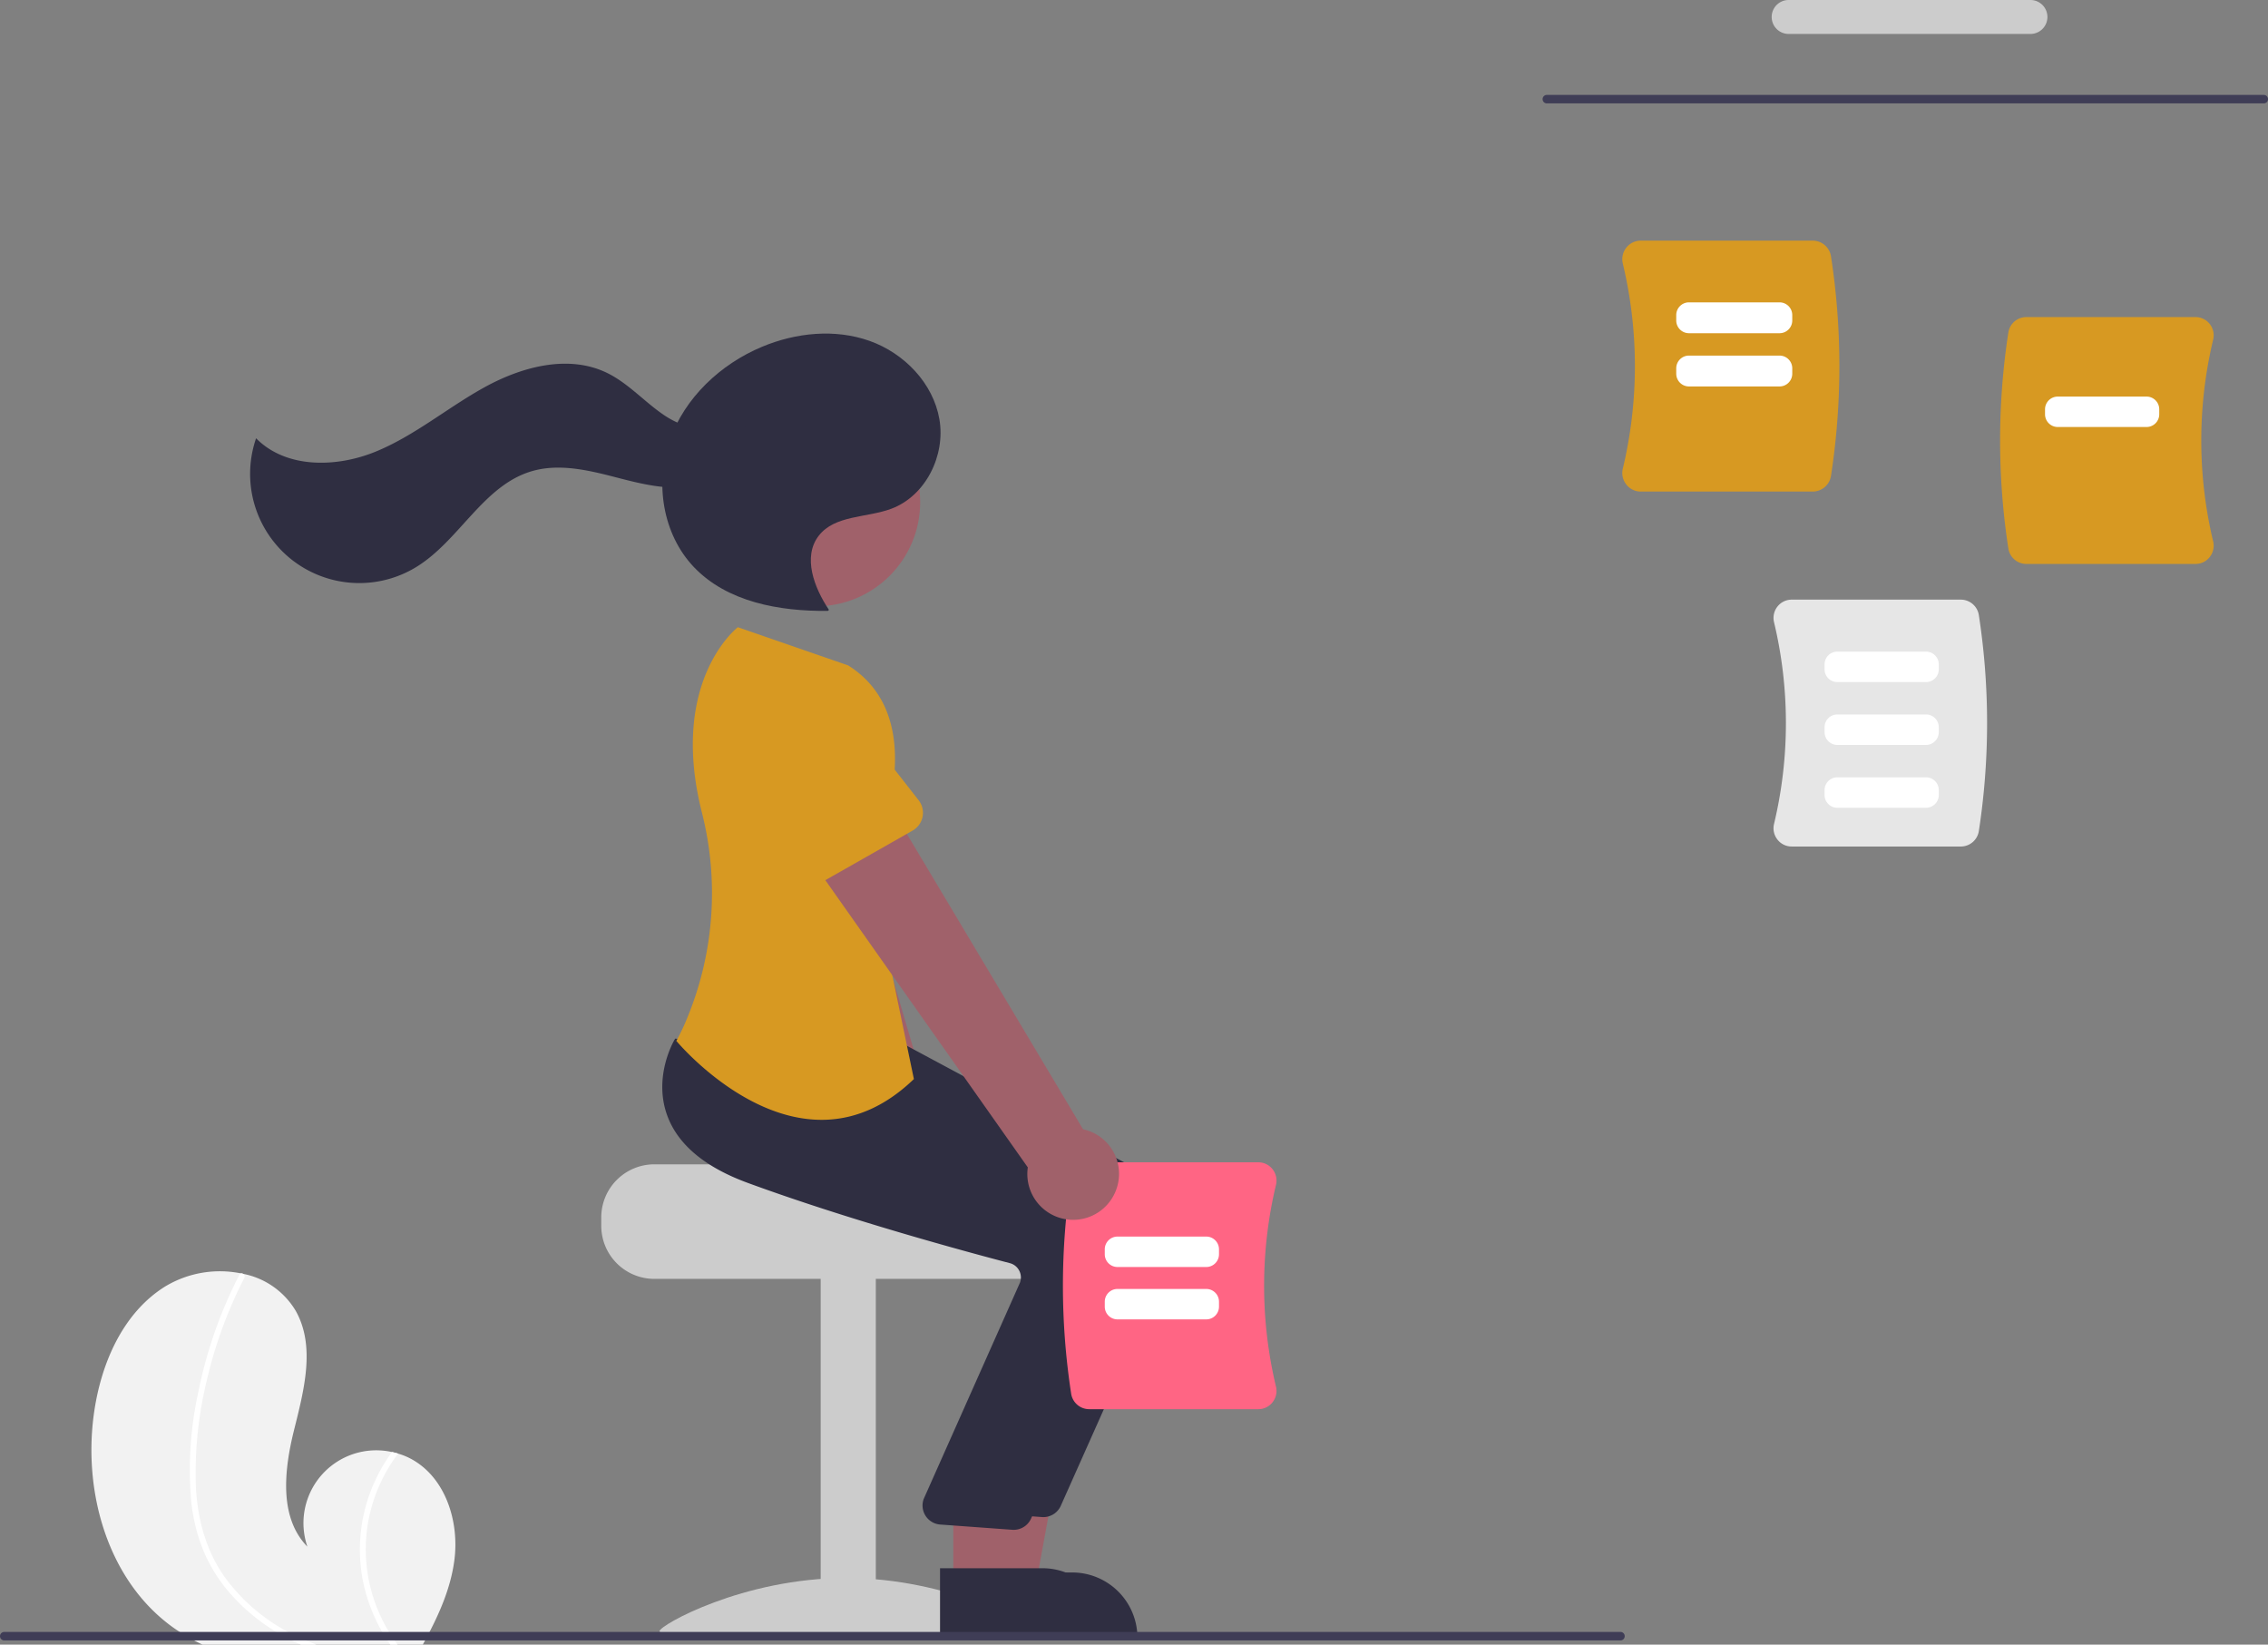 <svg id="bf61562a-631c-48a2-8dc6-2777993e3c10" data-name="Layer 1" xmlns="http://www.w3.org/2000/svg" width="534.641" height="387.642" viewBox="0 0 534.641 387.642"><rect x="0" y="0" width="534.641" height="387.642" fill="#808080" stroke="none"/><path d="M439.803,623.8c-.829,6.513-3.47,12.574-6.593,18.411-.282.539-.572,1.079-.869,1.61H380.449c-1.062-.491-2.109-1.03-3.132-1.61a44.54,44.54,0,0,1-3.936-2.52c-15.304-11.021-21.196-31.863-18.532-50.531,1.65-11.608,6.738-23.45,16.656-29.697a25.008,25.008,0,0,1,17.984-3.148c.153.024.314.064.475.097a18.551,18.551,0,0,1,12.43,8.735c4.725,8.396,1.916,18.797-.411,28.144-2.318,9.346-3.574,20.536,3.156,27.427a17.154,17.154,0,0,1,19.94-22.299c.491.105.966.225,1.441.37a15.646,15.646,0,0,1,3.285,1.369C437.735,604.584,440.946,614.792,439.803,623.8Z" transform="translate(-332.679 -256.179)" fill="#f2f2f2"/><path d="M403.401,642.211q1.92.881,3.904,1.61h-3.687c-1.119-.499-2.222-1.03-3.309-1.61a45.681,45.681,0,0,1-13.911-11.085,37.078,37.078,0,0,1-5.732-9.37,42.489,42.489,0,0,1-2.938-11.995,85.184,85.184,0,0,1,1.691-25.431,105.82,105.82,0,0,1,8.292-24.875c.451-.95.926-1.892,1.409-2.826a.538.538,0,0,1,.37-.314.602.602,0,0,1,.475.097.746.746,0,0,1,.298.99,104.406,104.406,0,0,0-8.799,23.982,92.056,92.056,0,0,0-2.616,24.956c.346,7.793,2.383,15.464,7.012,21.84a44.114,44.114,0,0,0,16.495,13.54C402.7,641.889,403.046,642.05,403.401,642.211Z" transform="translate(-332.679 -256.179)" fill="#fff"/><path d="M425.273,642.211c.354.547.732,1.087,1.143,1.61h-1.715c-.379-.523-.733-1.063-1.079-1.61a39.645,39.645,0,0,1-5.466-13.83,38.594,38.594,0,0,1,3.333-24.014,39.448,39.448,0,0,1,3.59-5.949c.491.105.966.225,1.441.37a37.926,37.926,0,0,0-7.076,16.229,37.346,37.346,0,0,0,3.292,22.798A35.591,35.591,0,0,0,425.273,642.211Z" transform="translate(-332.679 -256.179)" fill="#fff"/><path d="M866.321,280.549h-169a1,1,0,0,1,0-2h169a1,1,0,0,1,0,2Z" transform="translate(-332.679 -256.179)" fill="#3f3d56"/><path d="M811.321,264.179h-57a4,4,0,0,1,0-8h57a4,4,0,1,1,0,8Z" transform="translate(-332.679 -256.179)" fill="#ccc"/><path d="M751.686,454.074a4.32,4.32,0,0,1-.807-3.705,102.328,102.328,0,0,0-0-47.525,4.321,4.321,0,0,1,.808-3.705,4.248,4.248,0,0,1,3.355-1.626H794.913a4.302,4.302,0,0,1,4.237,3.606,167.487,167.487,0,0,1,0,50.975,4.302,4.302,0,0,1-4.237,3.606H755.041A4.248,4.248,0,0,1,751.686,454.074Z" transform="translate(-332.679 -256.179)" fill="#e6e6e6"/><path d="M806.117,385.494a167.487,167.487,0,0,1,0-50.975,4.302,4.302,0,0,1,4.237-3.606h39.873a4.247,4.247,0,0,1,3.355,1.626,4.319,4.319,0,0,1,.807,3.705,102.328,102.328,0,0,0-0,47.525,4.318,4.318,0,0,1-.807,3.705,4.247,4.247,0,0,1-3.355,1.626H810.353A4.302,4.302,0,0,1,806.117,385.494Z" transform="translate(-332.679 -256.179)" fill="#d79922"/><path d="M716.055,370.386a4.391,4.391,0,0,1-.821-3.766,104.001,104.001,0,0,0-0-48.306,4.392,4.392,0,0,1,.821-3.766,4.318,4.318,0,0,1,3.41-1.652h40.527a4.373,4.373,0,0,1,4.307,3.665,170.239,170.239,0,0,1,0,51.813,4.373,4.373,0,0,1-4.307,3.665H719.466A4.318,4.318,0,0,1,716.055,370.386Z" transform="translate(-332.679 -256.179)" fill="#d79922"/><path d="M752.173,334.717H730.823a3.003,3.003,0,0,1-3-3v-1.274a3.003,3.003,0,0,1,3-3h21.349a3.003,3.003,0,0,1,3,3V331.717A3.003,3.003,0,0,1,752.173,334.717Z" transform="translate(-332.679 -256.179)" fill="#fff"/><path d="M752.173,347.264H730.823a3.003,3.003,0,0,1-3-3v-1.274a3.003,3.003,0,0,1,3-3h21.349a3.003,3.003,0,0,1,3,3v1.274A3.003,3.003,0,0,1,752.173,347.264Z" transform="translate(-332.679 -256.179)" fill="#fff"/><path d="M786.713,416.939H765.789a3.003,3.003,0,0,1-3-3v-1.172a3.003,3.003,0,0,1,3-3h20.923a3.003,3.003,0,0,1,3,3v1.172A3.003,3.003,0,0,1,786.713,416.939Z" transform="translate(-332.679 -256.179)" fill="#fff"/><path d="M786.713,431.752H765.789a3.003,3.003,0,0,1-3-3v-1.172a3.003,3.003,0,0,1,3-3h20.923a3.003,3.003,0,0,1,3,3v1.172A3.003,3.003,0,0,1,786.713,431.752Z" transform="translate(-332.679 -256.179)" fill="#fff"/><path d="M786.713,446.566H765.789a3.003,3.003,0,0,1-3-3v-1.172a3.003,3.003,0,0,1,3-3h20.923a3.003,3.003,0,0,1,3,3v1.172A3.003,3.003,0,0,1,786.713,446.566Z" transform="translate(-332.679 -256.179)" fill="#fff"/><path d="M838.684,356.824H817.76a3.003,3.003,0,0,1-3-3v-1.172a3.003,3.003,0,0,1,3-3H838.684a3.003,3.003,0,0,1,3,3v1.172A3.003,3.003,0,0,1,838.684,356.824Z" transform="translate(-332.679 -256.179)" fill="#fff"/><path d="M474.415,543.107v2a12.511,12.511,0,0,0,12.5,12.5h90a12.505,12.505,0,0,0,12.5-12.5v-2a12.41,12.41,0,0,0-2.9-8,12.86,12.86,0,0,0-2.11-2s-49.48-1.12-49.48-2.5H486.915A12.517,12.517,0,0,0,474.415,543.107Z" transform="translate(-332.679 -256.179)" fill="#ccc"/><rect x="193.459" y="300.931" width="13" height="84" fill="#ccc"/><path d="M576.139,640.654c0,1.405-19.699.543-44,.543s-44,.861-44-.543,19.699-12.543,44-12.543S576.139,639.249,576.139,640.654Z" transform="translate(-332.679 -256.179)" fill="#ccc"/><path d="M558.266,541.411a10.743,10.743,0,0,0-3.807-16.027l-27.553-93.885-20.981,10.276,33.681,89.055a10.801,10.801,0,0,0,18.66,10.581Z" transform="translate(-332.679 -256.179)" fill="#a0616a"/><path d="M533.148,447.178l-23.483,6.357a4.817,4.817,0,0,1-6.042-4.086l-2.838-24.087a13.377,13.377,0,0,1,25.846-6.915l9.674,22.156a4.817,4.817,0,0,1-3.156,6.576Z" transform="translate(-332.679 -256.179)" fill="#d79922"/><polygon points="231.724 374.629 243.983 374.628 249.816 342.832 231.722 342.832 231.724 374.629" fill="#a0616a"/><path d="M561.276,626.805l24.144-.001h.001A15.386,15.386,0,0,1,600.807,642.191v.5l-39.531.001Z" transform="translate(-332.679 -256.179)" fill="#2f2e41"/><path d="M578.633,613.757q-.214,0-.43-.021l-16.967-1.235a4.5,4.5,0,0,1-3.809-6.029l22.707-51.015a3.498,3.498,0,0,0-.196-2.799,3.451,3.451,0,0,0-2.211-1.76c-10.677-2.791-38.072-10.223-61.786-18.918-10.16-3.726-16.559-9.109-19.019-16.002-3.243-9.087,1.555-17.374,1.76-17.722l.161-.272,22.315,2.028,24.191,2.058L598.362,530.499a20.086,20.086,0,0,1,8.819,25.784l-24.441,54.808A4.497,4.497,0,0,1,578.633,613.757Z" transform="translate(-332.679 -256.179)" fill="#2f2e41"/><circle cx="192.358" cy="118.344" r="24.561" fill="#a0616a"/><polygon points="224.724 373.629 236.983 373.628 242.816 341.832 224.722 341.832 224.724 373.629" fill="#a0616a"/><path d="M554.276,625.805l24.144-.001h.001A15.386,15.386,0,0,1,593.807,641.191v.5l-39.531.001Z" transform="translate(-332.679 -256.179)" fill="#2f2e41"/><path d="M571.633,616.757q-.214,0-.43-.021l-16.967-1.235a4.5,4.5,0,0,1-3.809-6.029l22.707-51.015a3.498,3.498,0,0,0-.196-2.799,3.451,3.451,0,0,0-2.211-1.76c-10.677-2.791-38.072-10.223-61.786-18.918-10.16-3.726-16.559-9.109-19.019-16.002-3.243-9.087,1.555-17.374,1.76-17.722l.161-.272,22.315,2.028,24.191,2.058L591.362,533.499a20.086,20.086,0,0,1,8.819,25.784l-24.441,54.808A4.497,4.497,0,0,1,571.633,616.757Z" transform="translate(-332.679 -256.179)" fill="#2f2e41"/><path d="M532.612,413.011l-26-9s-16.322,12.54-8.481,43.649a77.012,77.012,0,0,1-3.4,48.32,49.779,49.779,0,0,1-2.619,5.531s29,35,56,9l-10.5-50.5S554.112,426.511,532.612,413.011Z" transform="translate(-332.679 -256.179)" fill="#d79922"/><path d="M528.087,399.919c-3.496-5.232-6.254-12.488-2.406-17.466,3.799-4.914,11.292-4.19,17.111-6.365,8.104-3.029,12.804-12.549,11.338-21.076s-8.31-15.594-16.464-18.486-17.348-1.951-25.333,1.379c-9.829,4.1-18.261,12.03-21.797,22.076s-1.646,22.108,5.689,29.83c7.864,8.278,20.206,10.485,31.623,10.351" transform="translate(-332.679 -256.179)" fill="#2f2e41"/><path d="M505.24,355.287c-4.405,3.586-11.125,1.993-15.854-1.154s-8.565-7.628-13.681-10.096c-9.019-4.35-19.924-1.458-28.702,3.36s-16.559,11.475-25.831,15.256-21.104,3.968-28.125-3.172a25.732,25.732,0,0,0,37.71,30.371c10.159-6.188,15.771-19.164,27.166-22.579,6.306-1.89,13.076-.368,19.449,1.281s13.018,3.43,19.449,2.027,12.447-7.183,11.629-13.715Z" transform="translate(-332.679 -256.179)" fill="#2f2e41"/><path d="M585.194,584.714a167.506,167.506,0,0,1,0-50.975,4.303,4.303,0,0,1,4.237-3.606h39.873a4.247,4.247,0,0,1,3.355,1.626,4.319,4.319,0,0,1,.807,3.705,102.328,102.328,0,0,0-0,47.525,4.318,4.318,0,0,1-.807,3.705,4.247,4.247,0,0,1-3.355,1.626H589.431A4.303,4.303,0,0,1,585.194,584.714Z" transform="translate(-332.679 -256.179)" fill="#ff6584"/><path d="M617.033,554.809H596.11a3.003,3.003,0,0,1-3-3v-1.172a3.003,3.003,0,0,1,3-3h20.924a3.003,3.003,0,0,1,3,3v1.172A3.003,3.003,0,0,1,617.033,554.809Z" transform="translate(-332.679 -256.179)" fill="#fff"/><path d="M617.033,567.154H596.11a3.003,3.003,0,0,1-3-3v-1.172a3.003,3.003,0,0,1,3-3h20.924a3.003,3.003,0,0,1,3,3V564.154A3.003,3.003,0,0,1,617.033,567.154Z" transform="translate(-332.679 -256.179)" fill="#fff"/><path d="M595.679,536.911a10.743,10.743,0,0,0-7.69-14.567L537.853,438.32l-17.748,15.192,54.862,77.816a10.801,10.801,0,0,0,20.712,5.584Z" transform="translate(-332.679 -256.179)" fill="#a0616a"/><path d="M547.814,451.942l-21.15,12.022a4.817,4.817,0,0,1-6.871-2.446l-8.766-22.614A13.377,13.377,0,0,1,534.325,425.75l14.903,19.036a4.817,4.817,0,0,1-1.413,7.156Z" transform="translate(-332.679 -256.179)" fill="#d79922"/><path d="M715.679,641.821a.997.997,0,0,1-1,1h-381a1,1,0,0,1,0-2h381A.997.997,0,0,1,715.679,641.821Z" transform="translate(-332.679 -256.179)" fill="#3f3d56"/></svg>